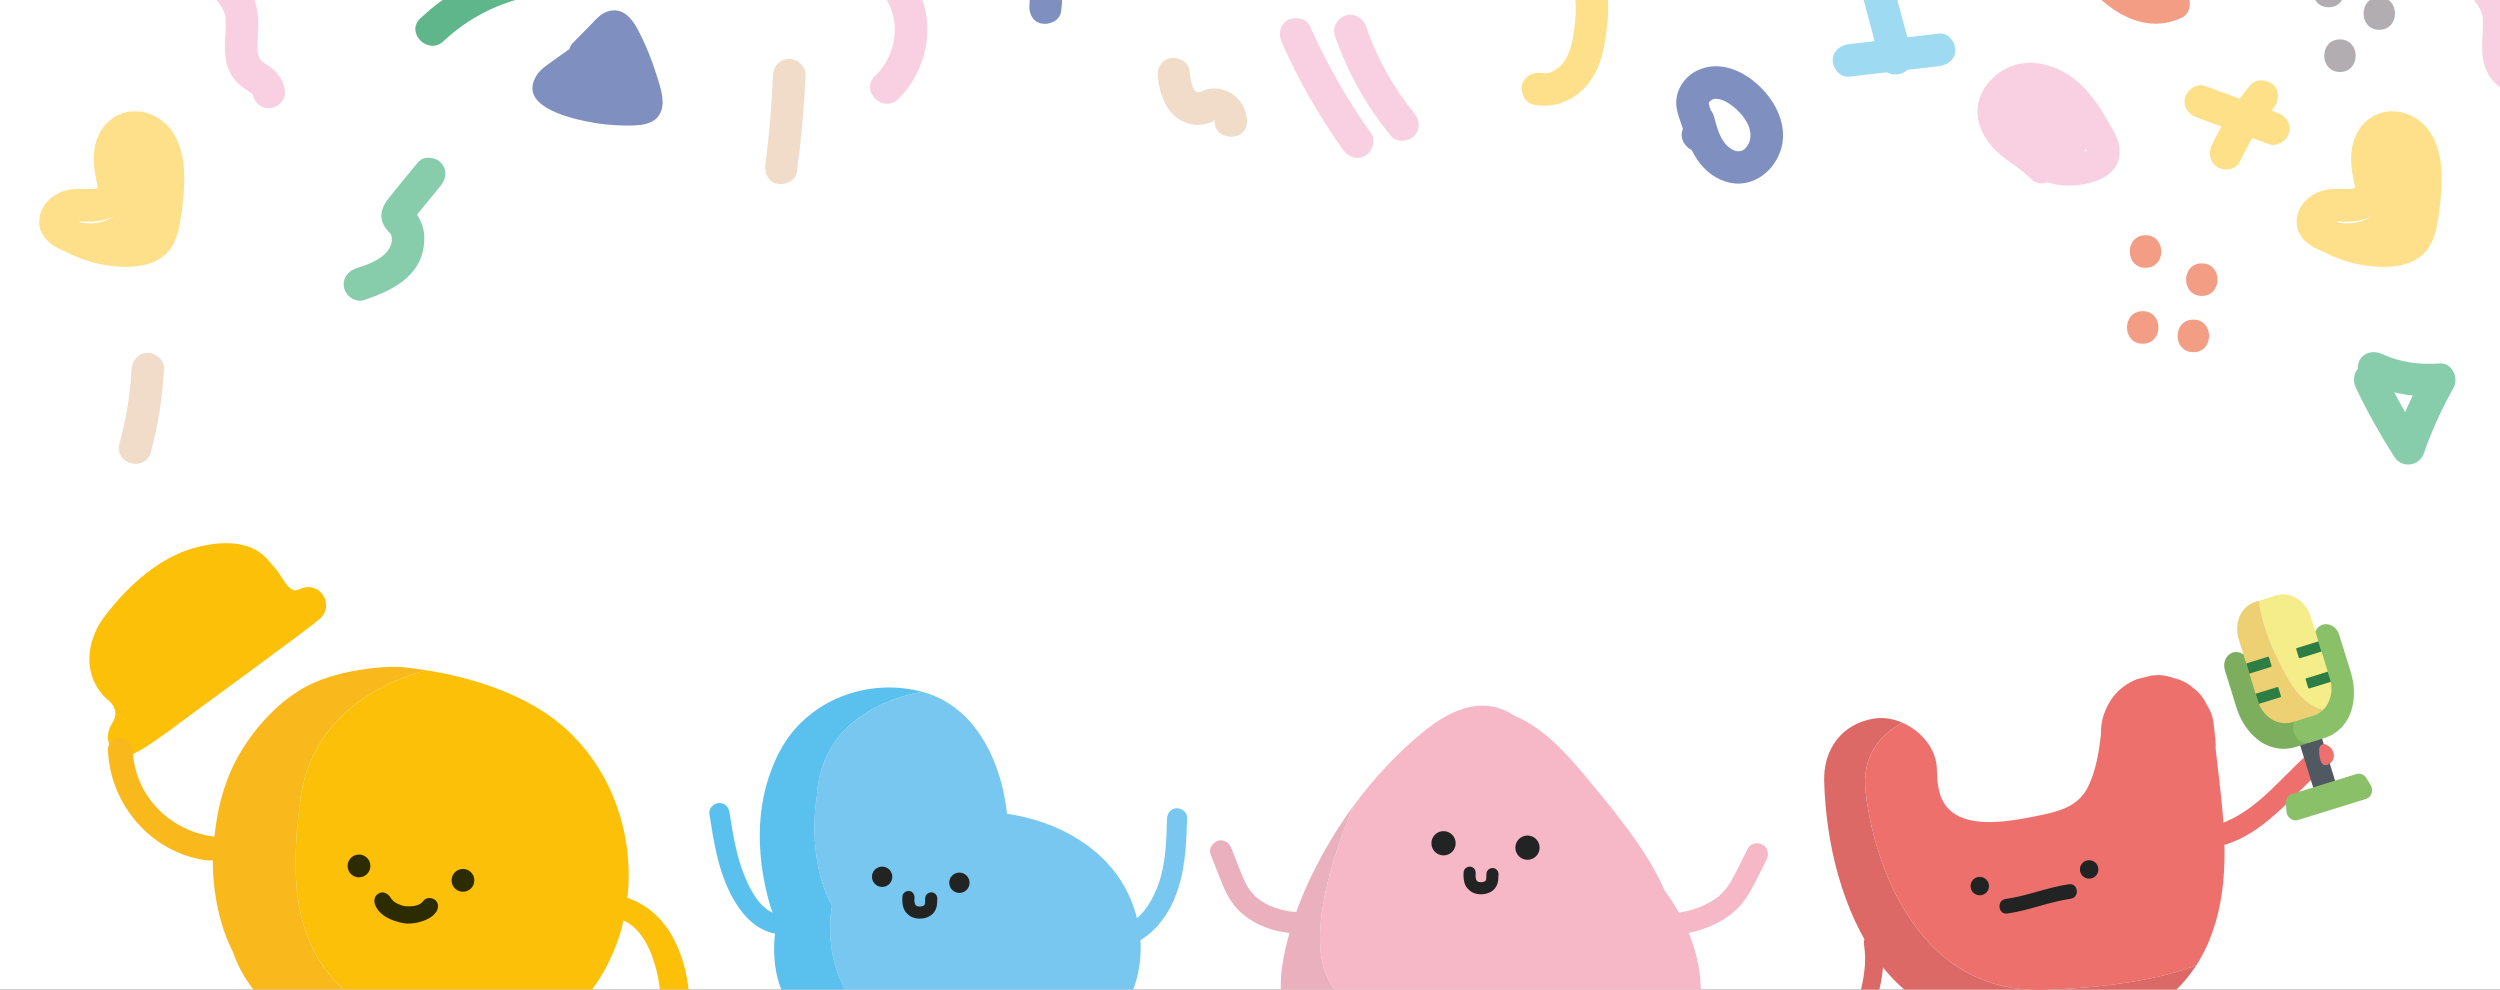 <svg width="1920" height="760" viewBox="0 0 1920 760" fill="none" xmlns="http://www.w3.org/2000/svg">
<rect x="0" y="0" width="1920" height="760" fill="#333333" stroke="none"/>
<g clip-path="url(#clip0_384_606)">
<rect width="1920" height="760" fill="white"/>
<path d="M230.72 613.93C219.92 696.15 220.7 794.84 402.28 802.74C409.09 799.67 415.76 795.93 422.29 791.4C422.94 791.02 423.49 790.66 423.91 790.31C509.14 729.24 499.15 593.96 411.69 543.1C383.31 526.17 349.58 518.31 327.9 514.79C327.9 514.79 241.51 531.71 230.71 613.93H230.72Z" fill="#FCC009"/>
<path d="M226.94 532.28C212.12 541.31 186.42 566.63 174.53 598.92C168.3 615.84 166.51 626.92 163.67 649.52C160.88 700.05 178.59 730.04 179.06 731.44C196.52 783.01 253.7 806.4 309.29 813.86C342.7 816.65 373.72 815.63 402.28 802.75C220.7 794.85 219.92 696.16 230.72 613.94C241.52 531.71 327.91 514.8 327.91 514.8C315.12 512.73 306.53 512.16 305.72 512.13C291.2 511.67 250.54 515.24 226.94 532.28Z" fill="#F9B91C"/>
<path d="M229.6 452.73C221.15 456.89 216.08 440.22 209.58 434.45C208 432.54 206.35 430.62 204.53 428.67C194.71 418.11 176.85 413.43 149.87 420.61C126.82 426.74 105.81 443.5 89.63 461.96C86.2 465.88 82.97 469.87 80 473.85C65.86 492.83 63.22 519.05 81.77 536.64C81.88 536.81 94.07 544.46 85.75 556C84.6 557.99 83.69 560.29 83.11 563.04C80.37 575.94 96.17 584.4 105.14 577.41C105.94 578.12 127.64 563.42 139.06 554.43C140.78 553.08 244.48 477.3 242.48 477.74C243.11 477.25 243.75 476.76 244.39 476.27C258.39 465.49 245.91 444.71 229.6 452.73Z" fill="#FCC009"/>
<path d="M600.25 717.58C580.23 716.58 567.69 700.44 559.69 683.63C550.98 665.34 547.87 644.89 544.8 625.05C544.16 620.91 547.98 617.03 551.93 616.73C556.38 616.39 559.61 619.71 560.25 623.86C562.85 640.67 565.54 657.63 572.08 673.44C576.54 684.21 585.41 701.46 599.05 702.14C603.23 702.35 607.02 704.72 607.37 709.27C607.66 713.03 604.45 717.8 600.24 717.59L600.25 717.58Z" fill="#5AC0EE"/>
<path d="M856.31 713.44C872.48 710.68 882.8 696.46 888.53 682.18C895.25 665.43 895.79 646.88 896.23 629.07C896.33 624.89 898.88 621.09 903.36 620.75C907.21 620.45 911.79 623.67 911.68 627.88C911.14 649.46 910.22 671.34 901.43 691.42C893.18 710.25 878.29 725.34 857.49 728.9C853.36 729.61 849.47 725.67 849.17 721.77C848.82 717.27 852.16 714.15 856.3 713.45L856.31 713.44Z" fill="#77C7F0"/>
<path d="M866.58 686.68C849.4 650.57 811.5 630.52 773.44 624.98C773.16 622.71 772.86 620.46 772.53 618.25C767.18 582.03 748.12 542.94 710.22 531.84C709.59 531.66 708.95 531.54 708.32 531.37C700.1 532.61 630.91 544.99 627.36 611.35C627.36 611.35 618.63 658.02 638.98 695.69C638.98 695.69 608.37 842.38 830.21 803.33V803.39C830.4 803.3 830.6 803.22 830.79 803.12C874.91 781.63 886.6 728.8 866.56 686.68H866.58Z" fill="#77C7F0"/>
<path d="M638.99 695.68C618.63 658.01 627.37 611.34 627.37 611.34C630.92 544.98 700.11 532.6 708.33 531.36C666.84 520.13 620.29 537.37 599.39 575.98C579.89 612 580.02 653.88 590.69 692.81C592.08 697.9 594.07 702.84 596.55 707.51C592.92 728.13 593.5 749.39 603.98 768.36C615.15 788.58 633.86 803.69 655.94 810.44C687.95 820.23 725.83 822.86 759.11 821.29C766.28 820.95 773.49 819.71 780.37 817.59C797.83 815.15 814.99 810.68 830.22 803.36V803.3C608.39 842.35 638.99 695.66 638.99 695.66V695.68Z" fill="#5AC0EE"/>
<path d="M996.8 717.08C981.24 716.49 965.88 711.76 953.91 701.56C947.84 696.38 943.4 689.64 940.23 682.37C936.45 673.67 933.15 664.74 929.68 655.91C928.03 651.72 931.49 646.75 935.51 645.65C940.24 644.35 944.12 647.27 945.77 651.48C948.63 658.77 951.48 666.45 954.43 673.48C957.24 680.19 959.94 684.68 965.06 689.21C965.6 689.69 966.14 690.16 966.71 690.6C965.75 689.84 967.82 691.38 967.79 691.36C968.98 692.18 970.21 692.95 971.47 693.66C974.67 695.47 975.96 696.05 979.07 697.12C982.18 698.19 985.3 698.99 988.49 699.58C989.22 699.71 989.95 699.84 990.68 699.95C991.5 700.07 990.14 699.92 991.54 700.05C993.3 700.21 995.05 700.35 996.81 700.41C1001.31 700.58 1005.15 704.12 1005.15 708.75C1005.15 713.14 1001.33 717.26 996.81 717.09L996.8 717.08Z" fill="#EBB0BE"/>
<path d="M1294.44 806.92C1315.24 770.63 1306.35 726.07 1284.45 692.64C1282.52 689.7 1280.49 686.81 1278.48 683.91C1266.22 656.49 1248.17 633.37 1228.17 608.97C1210 586.8 1189.49 560.52 1162.66 549.5C1139.86 534.12 1115.04 544.36 1094.39 561C1073.68 577.68 1055.25 597.42 1039.46 618.96C1022.39 660 1000.91 726.15 1023.55 757.91C1057.73 805.85 1129.16 770.81 1129.16 770.81C1129.16 770.81 1132.19 810.2 1186.24 827.24C1221.58 838.38 1251.78 836.64 1268.45 834.1C1278.88 827.3 1287.89 818.34 1294.44 806.91V806.92Z" fill="#F6B7C7"/>
<path d="M1186.24 827.25C1132.19 810.21 1129.16 770.82 1129.16 770.82C1129.16 770.82 1057.73 805.86 1023.55 757.92C1000.91 726.16 1022.38 660.01 1039.46 618.97C1034.16 626.2 1029.16 633.63 1024.48 641.21C1005.99 671.15 990.31 706.25 984.85 741.2C977.83 786.16 1000.81 832.68 1051.31 833.92C1080.03 834.63 1101.96 820.48 1118.21 800.34C1131.37 822.91 1153.18 839.83 1180.41 846.66C1194.66 850.23 1209.98 851.18 1224.87 849.38L1263.29 837.23C1265.05 836.25 1266.77 835.22 1268.45 834.12C1251.77 836.66 1221.58 838.4 1186.24 827.26V827.25Z" fill="#EBB0BE"/>
<path d="M1700.25 557.39C1699.82 551.41 1697.97 545.99 1694.69 541.13C1692.36 535.96 1688.86 531.65 1684.21 528.19C1679.83 524.4 1674.86 521.93 1669.3 520.78C1663.85 518.64 1658.15 518.01 1652.22 518.89C1648.44 519.83 1644.67 520.76 1640.89 521.7C1633.79 524.56 1627.83 528.97 1623.02 534.93C1616.81 543.39 1613.19 553.19 1613.53 563.7C1612.05 577.37 1609.69 591.61 1603.83 603.86C1595.91 620.43 1579.29 623.67 1562.58 627.01C1536.43 632.23 1492.53 639.66 1488.39 602.4C1488.3 601.55 1488.12 600.75 1487.92 599.99C1487.74 596.78 1487.59 593.57 1487.5 590.35C1487.07 574.95 1475.33 561.28 1461.01 555.04C1448.42 561.81 1430.1 576.71 1432.59 605.48C1436.34 648.8 1465.49 763.52 1570.07 760.2C1631.4 758.26 1667.45 748.81 1686.8 741.33C1690.09 736.25 1693.02 730.84 1695.52 725.07C1716.32 677 1707.09 624.85 1701.58 574.72C1701.69 572.55 1701.68 570.35 1701.43 568.12L1700.25 557.4V557.39Z" fill="#EE706C"/>
<path d="M1570.06 760.19C1465.48 763.51 1436.33 648.79 1432.58 605.47C1430.09 576.7 1448.41 561.8 1461 555.03C1454.1 552.02 1446.6 550.72 1439.47 551.83C1414.57 555.7 1400.29 575.41 1400.96 599.85C1402.27 647.41 1414.6 699.52 1442.88 738.63C1473.67 781.22 1525.38 795.79 1575.83 796.35C1619.76 796.84 1663.01 778.03 1686.79 741.31C1667.44 748.79 1631.38 758.24 1570.06 760.18V760.19Z" fill="#DC6965"/>
<path d="M1128.5 615.29C1145.58 626.46 1158.66 644.71 1171 660.69C1185.24 679.13 1196.87 697.88 1200.92 721.05C1204.34 740.59 1228.27 751.57 1246.06 746.68C1266.69 741.01 1275.12 721.13 1271.69 701.54C1266.27 670.55 1249.79 643.77 1230.93 619.18C1211.65 594.04 1192.34 569.45 1165.53 551.91C1125.89 525.98 1089.07 589.5 1128.49 615.29H1128.5Z" fill="#F6B7C7"/>
<path d="M476.05 687.89C503.76 694.6 517.04 715.75 523.82 736.36C531.19 758.77 530.17 781.99 529.26 804.51C529.07 809.21 522.71 812.37 517.12 811.6C510.82 810.73 507.17 806.19 507.36 801.48C508.13 782.39 508.83 763.13 503.84 744.02C500.44 731 492.57 709.69 473.68 705.11C467.9 703.71 463.22 700.06 463.92 694.99C464.5 690.8 470.24 686.49 476.06 687.9L476.05 687.89Z" fill="#FCC009"/>
<path d="M736.82 685.77C741.133 685.77 744.63 682.273 744.63 677.96C744.63 673.647 741.133 670.15 736.82 670.15C732.506 670.15 729.01 673.647 729.01 677.96C729.01 682.273 732.506 685.77 736.82 685.77Z" fill="#222323"/>
<path d="M677.48 681.18C681.793 681.18 685.29 677.683 685.29 673.37C685.29 669.057 681.793 665.56 677.48 665.56C673.167 665.56 669.67 669.057 669.67 673.37C669.67 677.683 673.167 681.18 677.48 681.18Z" fill="#222323"/>
<path d="M1173.11 660.32C1178.26 660.32 1182.43 656.147 1182.43 651C1182.43 645.853 1178.26 641.68 1173.11 641.68C1167.96 641.68 1163.79 645.853 1163.79 651C1163.79 656.147 1167.96 660.32 1173.11 660.32Z" fill="#222323"/>
<path d="M1108.63 656.95C1113.78 656.95 1117.95 652.777 1117.95 647.63C1117.95 642.483 1113.78 638.31 1108.63 638.31C1103.48 638.31 1099.31 642.483 1099.31 647.63C1099.31 652.777 1103.48 656.95 1108.63 656.95Z" fill="#222323"/>
<path d="M693.05 688.51C692.81 691.83 692.95 695.52 694.43 698.57C695.72 701.25 698.4 703.62 701.18 704.64C706.78 706.69 714.65 705.24 717.87 699.83C718.88 698.13 719.44 696.36 719.65 694.39C719.79 693.04 719.76 691.67 719.85 690.31C720.02 687.88 718.09 685.4 715.57 685.32C713.05 685.24 710.76 687 710.58 689.6C710.51 690.62 710.5 691.65 710.45 692.67C710.43 693.12 710.4 693.57 710.34 694.01C710.31 694.22 710.15 695.03 710.34 694.15C710.53 693.27 710.32 694.17 710.24 694.38C710.2 694.49 710.1 694.95 709.99 695C709.92 695.03 710.55 694.03 710.28 694.44C710.22 694.54 710.16 694.64 710.1 694.74C709.97 694.95 709.81 695.14 709.66 695.34C709.58 695.45 709.25 695.82 709.71 695.3C710.19 694.75 709.73 695.25 709.61 695.36C709.42 695.53 708.75 696.01 709.55 695.5C710.35 694.99 709.75 695.36 709.55 695.46C709.37 695.55 709.19 695.63 709 695.71C708.9 695.75 708.8 695.79 708.7 695.83C708.08 696.09 709.17 695.64 709.18 695.68C709.18 695.69 707.86 696.04 707.74 696.06C707.5 696.11 707.25 696.16 707 696.2C706.78 696.23 705.78 696.31 706.67 696.27C707.56 696.23 706.64 696.25 706.42 696.24C706.15 696.22 705.88 696.2 705.61 696.17C705.36 696.14 705.12 696.11 704.87 696.08C704.76 696.06 704.64 696.03 704.53 696.02C703.99 695.97 705.59 696.31 705.11 696.15C704.73 696.02 704.34 695.92 703.97 695.77C703.94 695.76 703.73 695.64 703.71 695.65C703.74 695.63 704.63 696.2 704.35 695.97C704.17 695.82 703.95 695.72 703.77 695.58C703.69 695.52 703.61 695.44 703.52 695.38C703.12 695.13 704.07 695.87 703.99 695.82C703.8 695.7 703.63 695.48 703.48 695.32C703.3 695.13 703.12 694.94 702.95 694.74C702.81 694.58 702.27 693.83 702.77 694.57C703.27 695.31 702.81 694.56 702.71 694.35C702.67 694.25 702.64 694.14 702.58 694.04C702.34 693.59 702.86 695.04 702.74 694.52C702.6 693.93 702.45 693.35 702.36 692.74C702.31 692.41 702.28 692.08 702.25 691.75C702.24 691.61 702.2 691.08 702.25 691.78C702.29 692.53 702.25 691.8 702.25 691.64C702.23 690.84 702.26 690.05 702.32 689.25C702.49 686.82 700.57 684.34 698.04 684.26C695.53 684.18 693.23 685.94 693.05 688.54V688.51Z" fill="#222323"/>
<path d="M1124.06 669.82C1123.82 673.14 1123.96 676.83 1125.44 679.88C1126.73 682.56 1129.41 684.93 1132.19 685.95C1137.79 688 1145.66 686.55 1148.88 681.14C1149.89 679.44 1150.45 677.67 1150.66 675.7C1150.8 674.35 1150.77 672.98 1150.86 671.62C1151.03 669.19 1149.1 666.71 1146.58 666.63C1144.06 666.55 1141.77 668.31 1141.59 670.91C1141.52 671.93 1141.51 672.96 1141.46 673.98C1141.44 674.43 1141.41 674.88 1141.35 675.32C1141.32 675.53 1141.16 676.34 1141.35 675.46C1141.54 674.58 1141.33 675.48 1141.25 675.69C1141.21 675.8 1141.11 676.26 1141 676.31C1140.93 676.34 1141.56 675.34 1141.29 675.75C1141.23 675.85 1141.17 675.95 1141.11 676.05C1140.98 676.26 1140.82 676.45 1140.67 676.65C1140.59 676.76 1140.26 677.13 1140.72 676.61C1141.2 676.06 1140.74 676.56 1140.62 676.67C1140.43 676.84 1139.76 677.32 1140.56 676.81C1141.36 676.3 1140.76 676.67 1140.56 676.77C1140.38 676.86 1140.2 676.94 1140.01 677.02C1139.91 677.06 1139.81 677.1 1139.71 677.14C1139.09 677.4 1140.18 676.95 1140.19 676.99C1140.19 677 1138.87 677.35 1138.75 677.37C1138.51 677.42 1138.26 677.47 1138.01 677.51C1137.79 677.54 1136.79 677.62 1137.68 677.58C1138.57 677.54 1137.65 677.56 1137.43 677.55C1137.16 677.53 1136.89 677.51 1136.62 677.48C1136.37 677.45 1136.13 677.42 1135.88 677.39C1135.77 677.37 1135.65 677.34 1135.54 677.33C1135 677.28 1136.6 677.62 1136.12 677.46C1135.74 677.33 1135.35 677.23 1134.98 677.08C1134.95 677.07 1134.74 676.95 1134.72 676.96C1134.75 676.94 1135.64 677.51 1135.36 677.28C1135.18 677.13 1134.96 677.03 1134.78 676.89C1134.7 676.83 1134.62 676.75 1134.53 676.69C1134.13 676.44 1135.08 677.18 1135 677.13C1134.81 677.01 1134.64 676.79 1134.49 676.63C1134.31 676.44 1134.13 676.25 1133.96 676.05C1133.82 675.89 1133.28 675.14 1133.78 675.88C1134.28 676.62 1133.82 675.87 1133.72 675.66C1133.68 675.56 1133.65 675.45 1133.59 675.35C1133.35 674.9 1133.87 676.35 1133.75 675.83C1133.61 675.24 1133.46 674.66 1133.37 674.05C1133.32 673.72 1133.29 673.39 1133.26 673.06C1133.25 672.92 1133.21 672.39 1133.26 673.09C1133.3 673.84 1133.26 673.11 1133.26 672.95C1133.24 672.15 1133.27 671.36 1133.33 670.56C1133.5 668.13 1131.58 665.65 1129.05 665.57C1126.54 665.49 1124.24 667.25 1124.06 669.85V669.82Z" fill="#222323"/>
<path d="M355.55 684.86C360.388 684.86 364.31 680.938 364.31 676.1C364.31 671.262 360.388 667.34 355.55 667.34C350.712 667.34 346.79 671.262 346.79 676.1C346.79 680.938 350.712 684.86 355.55 684.86Z" fill="#2D2C00"/>
<path d="M275.7 673.8C280.538 673.8 284.46 669.878 284.46 665.04C284.46 660.202 280.538 656.28 275.7 656.28C270.862 656.28 266.94 660.202 266.94 665.04C266.94 669.878 270.862 673.8 275.7 673.8Z" fill="#2D2C00"/>
<path d="M287.89 694.32C290.93 703.37 301.28 707.43 309.85 709.01C313.09 709.61 317.7 709.27 320.86 708.48C326.13 707.15 332 704.97 335.11 700.19C336.96 697.34 337.05 693.22 334.02 691.04C331.37 689.13 326.85 689.08 324.87 692.13C324.72 692.36 324.06 693.28 322.69 694.13C321.64 694.78 320.16 695.33 318.38 695.75C316.94 696.08 312.59 696.15 310.93 695.92C308.67 695.61 306.17 694.45 305.04 693.93C302.71 692.87 301.14 691.34 299.95 689.35C298.2 686.41 294.48 684.4 291.44 685.81C288.06 687.38 286.74 690.86 287.9 694.32H287.89Z" fill="#2D2C00"/>
<path d="M1117.96 675.43C1119.89 675.43 1119.89 672.43 1117.96 672.43C1116.03 672.43 1116.03 675.43 1117.96 675.43Z" fill="#F6B7C7"/>
<path d="M1273.24 702.63C1287.9 702.2 1303.16 699.29 1315.72 691.38C1321.73 687.6 1326.14 682.59 1329.63 676.44C1334.18 668.39 1338.12 659.96 1342.31 651.71C1344.35 647.69 1350 646.54 1353.72 648.72C1357.8 651.11 1358.76 656.1 1356.71 660.13C1352.23 668.96 1348.12 678.14 1343.01 686.63C1338.26 694.5 1331.92 700.9 1324.14 705.79C1309.14 715.23 1290.73 718.8 1273.24 719.32C1262.5 719.64 1262.51 702.96 1273.24 702.64V702.63Z" fill="#F6B7C7"/>
<path d="M1604.45 674.8C1608.36 674.8 1611.53 671.63 1611.53 667.72C1611.53 663.81 1608.36 660.64 1604.45 660.64C1600.54 660.64 1597.37 663.81 1597.37 667.72C1597.37 671.63 1600.54 674.8 1604.45 674.8Z" fill="#222323"/>
<path d="M1520.47 687.6C1524.38 687.6 1527.55 684.43 1527.55 680.52C1527.55 676.61 1524.38 673.44 1520.47 673.44C1516.56 673.44 1513.39 676.61 1513.39 680.52C1513.39 684.43 1516.56 687.6 1520.47 687.6Z" fill="#222323"/>
<path d="M1541.62 701.58C1558.16 699.27 1573.7 692.6 1590.23 690.27C1597.37 689.26 1596.18 678.09 1589 679.11C1572.47 681.44 1556.92 688.11 1540.39 690.42C1533.24 691.42 1534.44 702.59 1541.62 701.58Z" fill="#222323"/>
<path d="M1431.53 725.36C1436.11 752.92 1421.59 779.17 1416.94 805.76C1415.38 814.68 1429.25 816.89 1430.81 807.99C1435.72 779.94 1450.33 752.98 1445.49 723.83C1444.01 714.95 1430.05 716.43 1431.53 725.36Z" fill="#DC6965"/>
<path d="M82.89 576.29C84.79 618.41 116.19 654.84 158.39 660.73C163.46 661.44 168.59 659.49 170.08 654.09C171.3 649.65 168.56 643.12 163.44 642.4C129.76 637.7 103.45 610.71 101.89 576.28C101.34 564.1 82.34 564.04 82.89 576.28V576.29Z" fill="#F9B91C"/>
<path d="M1704.42 632.96C1735.41 622.42 1754.45 592.9 1779.32 573.38C1787.66 566.83 1797.62 579.92 1789.3 586.46C1763.07 607.06 1743.34 637.08 1710.57 648.22C1700.59 651.61 1694.38 636.38 1704.42 632.97V632.96Z" fill="#EE706C"/>
<path d="M1782.06 565.936L1766.82 570.655C1766.39 570.789 1766.15 571.248 1766.28 571.681L1778.13 609.919C1778.26 610.351 1778.72 610.593 1779.15 610.459L1794.39 605.74C1794.82 605.606 1795.06 605.147 1794.93 604.714L1783.09 566.476C1782.95 566.044 1782.49 565.802 1782.06 565.936Z" fill="#505862"/>
<path d="M1773.65 570.4L1762.94 573.72C1753.02 576.79 1742.08 574.58 1733.69 567.8C1732.75 567.04 1731.87 566.27 1731.03 565.49C1724.99 559.85 1720.31 552.14 1717.55 543.23L1708.72 514.72C1706.9 508.83 1709.63 502.76 1714.82 501.15C1720.01 499.54 1725.7 503.01 1727.52 508.9L1736.35 537.41C1737.83 542.2 1740.21 546.22 1743.23 549.04C1743.69 549.48 1744.16 549.88 1744.65 550.27C1747.88 552.88 1752.25 553.68 1756.34 552.42L1767.05 549.1C1772.24 547.49 1777.93 550.96 1779.75 556.85C1781.57 562.74 1778.84 568.81 1773.65 570.42V570.4Z" fill="#7CAE5E"/>
<path d="M1785.14 566.84L1774.43 570.16C1769.24 571.77 1763.55 568.3 1761.73 562.41C1759.91 556.52 1762.64 550.45 1767.83 548.84L1778.54 545.52C1782.63 544.25 1785.78 541.13 1786.96 537.15C1787.14 536.54 1787.3 535.95 1787.42 535.36C1788.33 531.29 1788.02 526.63 1786.53 521.84L1777.7 493.33C1775.88 487.44 1778.61 481.37 1783.8 479.76C1788.99 478.15 1794.68 481.62 1796.5 487.51L1805.33 516.02C1808.09 524.93 1808.6 533.93 1806.79 542.04C1806.55 543.12 1806.26 544.26 1805.91 545.42C1802.82 555.75 1795.06 563.76 1785.13 566.84H1785.14Z" fill="#8AC168"/>
<path d="M1748.08 457.32L1734.78 461.44C1735.68 468.19 1738.81 484.77 1749.28 506.09C1762.18 532.34 1768.54 538.76 1783.72 545.56C1789.77 540 1792.3 530.51 1789.43 521.24L1774.65 473.52C1770.83 461.2 1758.94 453.95 1748.08 457.31V457.32Z" fill="#F4ED89"/>
<path d="M1749.29 506.09C1738.81 484.77 1735.69 468.19 1734.79 461.44L1732.02 462.3C1721.16 465.66 1715.45 478.38 1719.26 490.69L1734.04 538.41C1737.86 550.73 1749.75 557.98 1760.61 554.62L1776.68 549.64C1779.37 548.81 1781.74 547.39 1783.73 545.56C1768.55 538.76 1762.19 532.34 1749.29 506.09Z" fill="#EDD073"/>
<path d="M1763.99 497.693L1780.52 492.572L1782.94 500.366L1766.4 505.488C1766.02 505.606 1765.61 505.389 1765.49 505.007L1763.51 498.607C1763.39 498.225 1763.61 497.812 1763.99 497.693Z" fill="#2C7E45"/>
<path d="M1771.2 520.949L1787.73 515.827L1790.15 523.622L1773.61 528.743C1773.23 528.862 1772.82 528.644 1772.7 528.262L1770.72 521.862C1770.6 521.48 1770.82 521.067 1771.2 520.949Z" fill="#2C7E45"/>
<path d="M1744.08 512.215L1727.54 517.337L1725.13 509.542L1741.66 504.421C1742.04 504.302 1742.46 504.52 1742.57 504.902L1744.56 511.302C1744.67 511.684 1744.46 512.097 1744.08 512.215Z" fill="#2C7E45"/>
<path d="M1751.28 535.47L1734.74 540.592L1732.33 532.797L1748.86 527.675C1749.24 527.557 1749.66 527.775 1749.77 528.157L1751.76 534.557C1751.88 534.939 1751.66 535.352 1751.28 535.47Z" fill="#2C7E45"/>
<path d="M1817.23 613.55L1764.77 629.8C1760.59 631.1 1756.2 627.65 1755.94 622.87L1755.61 616.82C1755.43 613.57 1757.28 610.7 1760.13 609.82L1809.77 594.44C1812.62 593.56 1815.76 594.88 1817.45 597.66L1820.6 602.84C1823.09 606.93 1821.41 612.25 1817.23 613.55Z" fill="#8AC168"/>
<path d="M1786.78 572.44C1786.13 571.91 1785.43 571.52 1784.56 571.55C1783.69 571.58 1782.9 571.94 1782.27 572.53C1781.26 573.49 1781.17 574.96 1781.11 576.25C1781.02 578.36 1781.26 580.5 1781.74 582.55C1781.99 583.59 1782.29 584.66 1782.77 585.62C1783.41 586.88 1784.8 587.74 1786.23 587.64C1788.86 587.45 1790.58 585.13 1790.76 582.64C1790.84 581.54 1790.52 580.3 1789.88 579.4C1789.49 578.85 1789.03 578.35 1788.58 577.85C1788.38 577.63 1788.71 578 1788.7 578C1788.7 578 1788.33 577.46 1788.6 577.84C1788.75 578.06 1788.66 577.94 1788.63 577.82C1788.69 577.99 1788.71 578.16 1788.67 578.33C1788.63 578.55 1788.64 578.56 1788.71 578.35L1783.8 577.69V580.99L1788.71 580.33C1788.61 580.02 1788.52 579.7 1788.44 579.38C1788.4 579.22 1788.37 579.06 1788.34 578.9C1788.33 578.84 1788.32 578.77 1788.31 578.7C1788.28 578.51 1788.29 578.57 1788.33 578.87C1788.22 578.78 1788.28 578.13 1788.27 577.98C1788.27 577.62 1788.27 577.26 1788.31 576.89H1783.31L1783.07 580.12C1782.97 581.43 1784.29 582.68 1785.57 582.62C1787.01 582.56 1787.96 581.52 1788.07 580.12L1788.31 576.89C1788.41 575.58 1787.09 574.33 1785.81 574.39C1784.37 574.45 1783.42 575.49 1783.31 576.89C1783.19 578.48 1783.39 580.13 1783.88 581.65C1784.26 582.84 1785.37 583.61 1786.62 583.44C1787.87 583.27 1788.79 582.24 1788.79 580.98V577.68C1788.79 576.43 1787.84 575.39 1786.62 575.22C1785.32 575.05 1784.32 575.83 1783.88 577.01C1783.43 578.2 1783.78 579.63 1784.48 580.66C1784.8 581.13 1785.19 581.6 1785.6 582C1785.95 582.34 1785.41 581.61 1785.67 582.07C1785.93 582.53 1785.63 582.15 1785.68 582C1785.71 582.09 1785.74 582.19 1785.77 582.28C1785.83 582.55 1785.82 582.47 1785.76 582.05C1785.76 582.19 1785.77 582.35 1785.77 582.49C1785.77 582.98 1785.91 581.89 1785.77 582.49C1785.75 582.56 1785.73 582.63 1785.71 582.7C1785.62 582.95 1785.65 582.89 1785.8 582.51C1785.79 582.51 1785.57 582.85 1785.58 582.89C1785.83 582.58 1785.86 582.53 1785.69 582.72C1785.5 582.9 1785.55 582.86 1785.85 582.63L1785.72 582.72C1785.48 582.85 1785.54 582.83 1785.88 582.67C1785.61 582.74 1785.68 582.73 1786.09 582.67C1786.28 582.67 1786.45 582.71 1786.61 582.8C1786.77 582.86 1786.91 582.95 1787.03 583.07C1787.25 583.38 1787.29 583.42 1787.14 583.19C1787.05 583 1787.04 583 1787.14 583.19C1787.22 583.39 1787.23 583.39 1787.15 583.19C1787.02 582.73 1786.86 582.29 1786.73 581.83C1786.6 581.37 1786.5 580.91 1786.41 580.45C1786.37 580.25 1786.33 580.05 1786.3 579.85C1786.28 579.72 1786.26 579.58 1786.24 579.45C1786.28 579.75 1786.29 579.8 1786.26 579.61C1786.17 578.7 1786.1 577.79 1786.11 576.88C1786.11 576.41 1786.15 575.93 1786.18 575.46C1786.21 574.92 1786.02 575.97 1786.2 575.46C1785.76 576.72 1784.31 576.83 1783.27 575.99C1783.8 576.42 1784.33 576.72 1785.04 576.72C1785.65 576.72 1786.39 576.45 1786.81 575.99C1787.65 575.08 1787.89 573.33 1786.81 572.45L1786.78 572.44Z" fill="#EE706C"/>
<g opacity="0.68">
<path d="M159.83 -64.81C151.33 -52.61 148.93 -36.21 153.23 -22.01C155.53 -14.41 159.63 -8.21 164.63 -2.01C168.43 2.69 171.63 6.29 172.93 12.09C173.064 12.69 173.097 12.723 173.03 12.19C173.13 13.09 173.23 14.09 173.23 14.99C173.33 16.39 173.33 17.79 173.33 19.19C173.33 22.29 173.13 25.39 172.93 28.49C172.53 34.99 172.43 41.59 173.93 48.09C175.53 54.69 179.03 60.89 184.23 65.29C186.83 67.59 189.73 69.39 192.63 71.39C194.93 72.99 192.03 71.09 194.03 72.49C195.73 73.69 193.93 72.29 193.83 70.69C194.33 77.39 199.23 83.19 206.33 83.19C212.73 83.19 219.33 77.49 218.83 70.69C218.13 62.09 214.03 56.39 207.33 51.29C205.23 49.79 202.93 48.49 200.93 46.79C202.43 47.99 199.83 45.69 199.63 45.39C200.83 46.79 198.93 44.09 198.73 43.69C199.63 45.49 198.23 41.89 198.13 41.39C197.93 40.49 197.93 40.59 198.03 41.49C197.93 40.79 197.93 40.19 197.83 39.49C197.63 36.49 197.73 33.49 197.83 30.49C198.13 24.59 198.73 18.69 198.13 12.69C197.43 5.39 195.73 -1.41 191.73 -7.61C188.23 -13.11 183.53 -17.71 180.23 -22.81C174.23 -32.21 175.13 -43.11 181.43 -52.31C185.23 -57.91 182.43 -66.21 176.93 -69.41C170.73 -72.91 163.63 -70.31 159.83 -64.81Z" fill="#F6BAD4"/>
<path d="M652.53 -22.61C668.23 -17.91 681.33 -4.91 685.63 10.99C690.13 27.69 684.73 46.09 671.93 58.49C660.33 69.69 678.03 87.29 689.63 76.19C708.53 57.99 716.63 29.79 709.83 4.39C703.23 -20.01 683.33 -39.51 659.23 -46.61C643.73 -51.31 637.13 -27.21 652.53 -22.61Z" fill="#F6BAD4"/>
<path d="M458.03 49.79C463.33 44.39 468.63 39.09 473.93 33.69C474.63 32.99 475.33 32.29 476.03 31.59C466.73 27.49 463.33 27.19 465.63 30.69C466.13 31.99 467.03 33.19 467.73 34.39C469.43 37.59 471.03 40.79 472.53 43.99C475.03 49.49 477.13 55.29 479.03 60.99C480.13 64.39 481.13 67.89 481.93 71.29C482.33 72.99 482.73 74.79 483.13 76.49C483.23 77.09 483.33 77.69 483.53 78.29C484.03 80.79 484.03 80.59 483.63 77.89C484.73 76.09 485.73 74.19 486.83 72.39C488.03 71.19 492.93 71.09 489.03 70.89C487.83 70.79 486.63 70.99 485.43 71.09C483.03 71.19 480.63 71.19 478.23 71.19C473.43 71.09 468.63 70.89 463.93 70.19C454.73 68.89 445.53 66.39 436.83 63.19C435.43 62.69 433.13 61.19 431.73 61.09C429.63 59.89 429.73 61.59 431.93 66.19C431.23 71.19 431.63 72.89 433.33 71.09C433.13 71.19 435.03 69.79 434.73 69.99C438.63 66.99 442.83 64.19 446.93 61.29C455.33 55.39 463.93 49.79 472.63 44.29C466.33 40.69 460.13 37.09 453.83 33.49C453.33 40.99 449.43 47.99 443.33 53.29C436.33 59.39 440.03 72.19 448.83 74.19C461.33 76.99 473.73 73.69 483.03 64.79C476.53 59.79 469.93 54.69 463.43 49.69C458.73 60.09 460.03 69.49 467.03 78.39C471.23 83.69 480.33 82.79 484.73 78.39C489.93 73.19 488.93 65.99 484.73 60.69C485.33 61.49 485.43 61.29 485.03 62.29C487.63 56.59 487.13 50.19 481.83 46.19C476.83 42.49 469.93 42.69 465.43 47.19C462.53 49.99 458.93 50.89 455.63 50.19C457.43 57.19 459.33 64.09 461.13 71.09C472.13 61.49 478.03 47.99 478.93 33.59C479.53 24.19 467.83 17.99 460.13 22.79C451.93 27.89 443.93 33.19 435.93 38.69C432.13 41.39 428.33 43.99 424.53 46.79C420.13 49.99 415.33 52.99 412.33 57.59C397.43 80.59 434.73 89.99 450.13 93.19C459.73 95.19 469.53 96.29 479.33 96.39C489.83 96.49 503.93 96.79 507.93 84.79C510.93 75.99 506.23 64.09 503.53 55.49C500.63 46.19 496.93 37.09 492.73 28.39C488.03 18.59 481.03 4.99 467.63 8.49C461.43 10.09 457.33 15.29 453.03 19.69C448.93 23.89 444.73 28.09 440.63 32.29C429.03 43.59 446.73 61.29 458.03 49.79Z" fill="#435CA3"/>
<path d="M789.13 -10.41C789.53 -9.01 789.93 -7.71 790.33 -6.31C791.23 -2.91 790.43 -7.61 790.73 -4.01C790.83 -2.61 790.83 -1.21 790.83 0.29C790.83 0.69 790.43 4.29 790.73 2.59C789.73 8.99 792.43 16.39 799.43 17.99C805.43 19.39 813.73 16.19 814.83 9.29C816.23 0.39 816.13 -8.31 813.33 -16.91C811.33 -23.11 804.63 -27.81 797.93 -25.61C791.63 -23.81 786.93 -17.11 789.13 -10.41Z" fill="#435CA3"/>
<path d="M40.73 187.09C54.73 197.29 71.33 202.99 88.53 204.59C105.63 206.09 125.73 203.59 133.73 186.29C137.53 178.19 138.63 169.49 139.83 160.69C141.03 151.49 141.73 142.09 141.43 132.79C140.83 115.59 135.13 97.49 118.83 89.19C102.43 80.79 83.23 86.99 75.63 103.99C71.33 113.49 71.33 123.49 73.03 133.59C73.43 135.79 73.83 137.89 74.33 140.09C74.53 141.09 74.83 144.09 75.43 144.79L75.73 144.09C75.83 143.99 75.83 143.89 75.93 143.69C76.397 143.223 76.43 143.19 76.03 143.59C76.13 143.69 75.23 144.19 74.93 144.29C71.93 145.49 69.53 145.19 65.93 145.09C61.03 144.99 56.03 144.99 51.23 146.09C42.33 148.09 33.73 154.89 31.13 163.89C25.03 184.49 47.43 194.59 63.83 196.29C82.53 198.19 102.03 190.79 112.63 174.89C123.13 159.19 121.83 138.69 110.33 124.09C106.13 118.79 97.03 119.69 92.63 124.09C87.43 129.29 88.43 136.39 92.63 141.79C93.93 143.49 94.33 146.19 94.63 148.19C95.43 153.49 101.63 157.39 106.73 157.39C112.23 157.39 117.23 153.49 118.83 148.19C122.83 134.39 120.73 118.99 112.63 106.99C107.33 99.19 96.23 98.69 91.03 106.99C82.73 120.19 85.13 138.19 96.33 148.89C108.03 159.99 125.73 142.29 114.03 131.19C111.73 129.09 111.23 127.79 110.93 125.59C111.03 126.49 110.93 124.19 110.93 123.89C110.93 121.79 110.63 125.29 110.93 123.29C111.33 120.99 111.03 121.89 112.53 119.59H90.93C95.63 126.59 96.83 133.69 94.63 141.49H118.73C117.63 134.79 114.43 129.29 110.33 123.99C104.43 129.89 98.53 135.79 92.63 141.69C91.53 140.29 93.73 143.79 93.63 143.69C92.73 141.89 94.33 145.69 94.33 145.69C95.13 148.49 94.93 147.49 94.93 150.39C94.93 154.49 93.93 158.09 91.03 162.29C86.63 168.69 76.93 171.79 68.33 171.59C64.23 171.49 58.93 170.49 56.23 169.09C55.73 168.79 54.43 168.59 54.53 167.89C54.53 168.09 55.23 168.79 55.13 169.09C55.13 169.59 55.03 170.79 55.13 171.19C55.03 171.49 54.83 171.69 54.53 171.79C55.13 171.39 55.73 170.99 56.33 170.69C57.13 170.29 59.53 170.09 61.63 170.09C64.53 170.09 67.53 170.29 70.43 170.19C77.33 169.99 84.13 168.49 89.93 164.49C95.93 160.29 100.13 153.99 100.63 146.49C101.03 139.69 98.23 133.19 97.33 126.49C96.63 121.29 96.93 116.29 99.33 112.69C100.43 111.09 100.33 111.59 101.73 110.39C100.53 111.39 103.93 109.79 102.03 110.09C102.93 109.99 103.83 109.99 104.73 110.09C103.63 109.99 103.93 110.09 105.43 110.39C108.13 111.19 110.83 113.29 112.33 115.59C115.33 120.19 116.23 125.79 116.53 130.99C117.23 143.49 116.23 156.89 113.43 169.09C112.63 172.49 112.23 174.29 110.73 176.59C110.63 176.69 109.33 178.39 110.23 177.29C109.03 178.69 110.13 177.89 107.73 178.69C102.13 180.49 95.33 180.09 89.53 179.59C76.63 178.59 64.13 173.19 53.53 165.49C48.03 161.49 39.63 164.59 36.43 169.99C32.53 176.39 35.23 183.09 40.73 187.09Z" fill="#FED254"/>
<path d="M1575.19 -51.83C1591.69 -17.93 1632.29 34.07 1675.69 13.57C1681.79 10.67 1683.39 1.97 1680.19 -3.53C1676.49 -9.83 1669.19 -10.93 1663.09 -8.03C1657.99 -5.63 1651.49 -6.63 1645.19 -9.43C1638.69 -12.23 1632.39 -17.13 1627.09 -22.23C1614.49 -34.43 1604.49 -48.63 1596.79 -64.43C1593.79 -70.53 1585.19 -72.13 1579.69 -68.93C1573.49 -65.33 1572.29 -57.93 1575.19 -51.83Z" fill="#EE6F4B"/>
<path d="M320.91 124.76C313.51 133.86 305.91 142.86 298.61 152.16C294.51 157.36 291.51 163.16 293.51 169.96C294.41 172.96 296.31 175.66 298.41 177.96C299.91 179.56 299.61 178.76 300.81 181.26C300.21 180.06 300.81 181.66 300.81 182.06C300.51 180.76 300.91 182.16 300.91 182.76C301.01 185.66 301.11 184.56 300.51 186.96C299.81 189.76 298.11 192.66 295.91 194.76C289.91 200.66 281.21 203.56 273.11 206.26C266.71 208.36 262.51 214.86 264.41 221.66C266.11 227.96 273.31 232.56 279.81 230.36C299.71 223.76 321.71 213.26 325.31 190.16C326.11 184.86 326.21 179.36 324.61 174.16C323.21 169.66 320.21 163.16 316.11 160.36C313.51 157.36 313.61 160.56 316.21 169.86C316.61 169.36 317.01 168.86 317.41 168.36C318.61 167.36 319.51 165.76 320.51 164.56C322.41 162.26 324.21 159.96 326.11 157.76C330.21 152.66 334.41 147.66 338.51 142.56C342.81 137.36 343.61 129.96 338.51 124.86C334.21 120.36 325.21 119.46 320.91 124.76Z" fill="#4FB585"/>
<path d="M340.53 31.69C359.63 13.69 383.13 1.89 408.83 -3.21C415.43 -4.51 419.23 -12.41 417.53 -18.61C415.63 -25.51 408.83 -28.71 402.13 -27.31C372.43 -21.31 344.83 -6.71 322.83 14.09C311.13 25.09 328.83 42.69 340.53 31.69Z" fill="#139453"/>
<path d="M593.63 57.69C592.73 80.39 590.93 103.09 587.83 125.69C586.93 132.39 589.43 139.09 596.53 141.09C602.33 142.69 611.03 139.09 611.93 132.39C615.33 107.59 617.63 82.79 618.63 57.79C618.93 50.99 612.73 45.29 606.13 45.29C599.13 45.19 593.83 50.89 593.63 57.69Z" fill="#EBCBB2"/>
<path d="M1893.43 -64.81C1884.93 -52.61 1882.53 -36.21 1886.83 -22.01C1889.13 -14.41 1893.23 -8.21 1898.23 -2.01C1902.03 2.69 1905.23 6.29 1906.53 12.09C1906.66 12.69 1906.7 12.723 1906.63 12.19C1906.73 13.09 1906.83 14.09 1906.83 14.99C1906.93 16.39 1906.93 17.79 1906.93 19.19C1906.93 22.29 1906.73 25.39 1906.53 28.49C1906.13 34.99 1906.03 41.59 1907.53 48.09C1909.13 54.69 1912.63 60.89 1917.83 65.29C1920.43 67.59 1923.33 69.39 1926.23 71.39C1928.53 72.99 1925.63 71.09 1927.63 72.49C1929.33 73.69 1927.53 72.29 1927.43 70.69C1927.93 77.39 1932.83 83.19 1939.93 83.19C1946.33 83.19 1952.93 77.49 1952.43 70.69C1951.73 62.09 1947.63 56.39 1940.93 51.29C1938.83 49.79 1936.53 48.49 1934.53 46.79C1936.03 47.99 1933.43 45.69 1933.23 45.39C1934.43 46.79 1932.53 44.09 1932.33 43.69C1933.23 45.49 1931.83 41.89 1931.73 41.39C1931.53 40.49 1931.53 40.59 1931.63 41.49C1931.53 40.79 1931.53 40.19 1931.43 39.49C1931.23 36.49 1931.33 33.49 1931.43 30.49C1931.73 24.59 1932.33 18.69 1931.73 12.69C1931.03 5.39 1929.33 -1.41 1925.33 -7.61C1921.83 -13.11 1917.13 -17.71 1913.83 -22.81C1907.83 -32.21 1908.73 -43.11 1915.03 -52.31C1918.83 -57.91 1916.03 -66.21 1910.53 -69.41C1904.33 -72.91 1897.33 -70.31 1893.43 -64.81Z" fill="#F6BAD4"/>
<path d="M1774.43 187.09C1788.43 197.29 1805.03 202.99 1822.23 204.59C1839.33 206.09 1859.43 203.59 1867.43 186.29C1871.23 178.19 1872.33 169.49 1873.53 160.69C1874.73 151.49 1875.43 142.09 1875.13 132.79C1874.53 115.59 1868.83 97.49 1852.53 89.19C1836.13 80.79 1816.93 86.99 1809.33 103.99C1805.03 113.49 1805.03 123.49 1806.73 133.59C1807.13 135.79 1807.53 137.89 1808.03 140.09C1808.23 141.09 1808.53 144.09 1809.13 144.79L1809.43 144.09C1809.53 143.99 1809.53 143.89 1809.63 143.69C1810.1 143.223 1810.13 143.19 1809.73 143.59C1809.83 143.69 1808.93 144.19 1808.63 144.29C1805.63 145.49 1803.23 145.19 1799.63 145.09C1794.73 144.99 1789.73 144.99 1784.93 146.09C1776.03 148.09 1767.43 154.89 1764.83 163.89C1758.73 184.49 1781.13 194.59 1797.53 196.29C1816.23 198.19 1835.73 190.79 1846.33 174.89C1856.83 159.19 1855.53 138.69 1844.03 124.09C1839.83 118.79 1830.73 119.69 1826.33 124.09C1821.13 129.29 1822.13 136.39 1826.33 141.79C1827.63 143.49 1828.03 146.19 1828.33 148.19C1829.13 153.49 1835.33 157.39 1840.43 157.39C1845.93 157.39 1850.93 153.49 1852.53 148.19C1856.53 134.39 1854.43 118.99 1846.33 106.99C1841.03 99.19 1829.93 98.69 1824.73 106.99C1816.43 120.19 1818.83 138.19 1830.03 148.89C1841.73 159.99 1859.43 142.29 1847.73 131.19C1845.43 129.09 1844.93 127.79 1844.63 125.59C1844.73 126.49 1844.63 124.19 1844.63 123.89C1844.63 121.79 1844.33 125.29 1844.63 123.29C1845.03 120.99 1844.73 121.89 1846.23 119.59H1824.63C1829.33 126.59 1830.53 133.69 1828.33 141.49H1852.43C1851.33 134.79 1848.13 129.29 1844.03 123.99C1838.13 129.89 1832.23 135.79 1826.33 141.69C1825.23 140.29 1827.43 143.79 1827.33 143.69C1826.43 141.89 1828.03 145.69 1828.03 145.69C1828.83 148.49 1828.63 147.49 1828.63 150.39C1828.63 154.49 1827.63 158.09 1824.73 162.29C1820.33 168.69 1810.63 171.79 1802.03 171.59C1797.93 171.49 1792.63 170.49 1789.93 169.09C1789.43 168.79 1788.13 168.59 1788.23 167.89C1788.23 168.09 1788.93 168.79 1788.83 169.09C1788.83 169.59 1788.73 170.79 1788.83 171.19C1788.73 171.49 1788.53 171.69 1788.23 171.79C1788.83 171.39 1789.43 170.99 1790.03 170.69C1790.83 170.29 1793.23 170.09 1795.33 170.09C1798.23 170.09 1801.23 170.29 1804.13 170.19C1811.03 169.99 1817.83 168.49 1823.63 164.49C1829.63 160.29 1833.83 153.99 1834.33 146.49C1834.73 139.69 1831.93 133.19 1831.03 126.49C1830.33 121.29 1830.63 116.29 1833.03 112.69C1834.13 111.09 1834.03 111.59 1835.43 110.39C1834.23 111.39 1837.63 109.79 1835.73 110.09C1836.63 109.99 1837.53 109.99 1838.43 110.09C1837.33 109.99 1837.63 110.09 1839.13 110.39C1841.83 111.19 1844.53 113.29 1846.03 115.59C1849.03 120.19 1849.93 125.79 1850.23 130.99C1850.93 143.49 1849.93 156.89 1847.13 169.09C1846.33 172.49 1845.93 174.29 1844.43 176.59C1844.33 176.69 1843.03 178.39 1843.93 177.29C1842.73 178.69 1843.83 177.89 1841.43 178.69C1835.83 180.49 1829.03 180.09 1823.23 179.59C1810.33 178.59 1797.83 173.19 1787.23 165.49C1781.73 161.49 1773.33 164.59 1770.13 169.99C1766.23 176.39 1768.93 183.09 1774.43 187.09Z" fill="#FED254"/>
<path d="M1690.99 227.27C1707.09 227.27 1707.09 202.27 1690.99 202.27C1674.89 202.27 1674.89 227.27 1690.99 227.27Z" fill="#EE6F4B"/>
<path d="M1684.49 270.47C1700.59 270.47 1700.59 245.47 1684.49 245.47C1668.39 245.47 1668.39 270.47 1684.49 270.47Z" fill="#EE6F4B"/>
<path d="M1647.79 205.67C1663.89 205.67 1663.89 180.67 1647.79 180.67C1631.69 180.67 1631.69 205.67 1647.79 205.67Z" fill="#EE6F4B"/>
<path d="M1645.59 263.97C1661.69 263.97 1661.69 238.97 1645.59 238.97C1629.49 238.97 1629.49 263.97 1645.59 263.97Z" fill="#EE6F4B"/>
<path d="M1577.13 119.69C1568.93 111.39 1558.33 106.19 1550.13 98.09C1547.13 95.09 1544.53 91.79 1543.83 87.69C1543.43 85.39 1544.53 82.39 1546.03 80.39C1551.33 73.59 1559.23 72.29 1567.93 75.29C1577.53 78.59 1584.93 86.49 1590.53 94.69C1593.73 99.39 1596.53 104.39 1599.33 109.29C1600.43 111.29 1601.33 113.79 1602.73 115.39C1603.43 116.19 1603.03 119.29 1603.33 114.99C1603.43 113.59 1602.23 115.99 1603.53 114.89C1598.73 119.09 1588.93 118.89 1582.43 117.29C1574.63 115.39 1567.03 110.69 1563.03 104.29C1562.93 104.19 1561.33 101.59 1561.43 101.49C1561.13 101.59 1562.93 102.29 1561.33 102.59C1561.23 102.89 1561.03 103.19 1560.93 103.39C1561.63 102.29 1561.73 102.09 1561.33 102.79C1561.43 103.49 1558.73 104.19 1561.43 102.89C1564.93 101.19 1560.23 103.09 1562.43 102.49C1564.53 101.89 1559.63 102.49 1563.43 102.29C1566.73 102.09 1562.43 101.79 1564.53 102.49C1565.43 102.79 1566.43 103.19 1567.73 103.99C1569.73 105.29 1571.63 107.09 1573.43 108.99C1574.13 109.69 1574.83 110.49 1575.53 111.29C1576.23 112.09 1576.93 112.79 1577.63 113.59C1577.53 113.39 1577.43 113.29 1577.43 112.99C1574.63 112.09 1580.43 104.19 1583.83 102.99C1582.33 102.89 1582.33 102.99 1583.73 103.09C1583.33 102.99 1583.03 102.89 1582.63 102.79C1581.13 101.99 1578.53 100.99 1576.43 99.79C1571.53 96.89 1567.83 93.79 1564.03 89.29C1562.63 87.69 1561.23 85.59 1559.83 83.29C1559.33 82.39 1558.83 81.59 1558.33 80.69C1557.83 79.79 1557.43 78.89 1557.03 77.99C1557.23 78.39 1557.33 78.69 1557.53 78.99C1556.93 81.09 1556.43 83.19 1555.83 85.29C1555.63 85.59 1555.53 85.89 1555.33 86.09C1553.53 87.19 1551.63 88.19 1549.83 89.29C1551.03 88.89 1551.33 88.69 1550.53 88.89C1549.73 88.99 1550.03 89.09 1551.33 89.09C1550.43 88.79 1553.73 89.69 1553.83 89.79C1556.33 90.49 1557.83 91.09 1559.83 92.09C1564.03 94.29 1567.63 97.29 1570.23 100.89C1571.43 102.59 1572.33 104.89 1572.93 105.99C1573.93 107.69 1572.43 106.99 1573.53 105.09C1575.03 102.59 1575.43 103.89 1577.03 103.19C1574.83 104.19 1576.33 102.39 1577.23 103.49C1578.53 105.09 1576.63 102.19 1576.93 103.09C1577.43 104.39 1576.23 100.19 1576.23 100.49C1576.43 102.09 1576.43 97.49 1576.43 97.79C1576.83 91.09 1570.43 85.29 1563.93 85.29C1556.83 85.29 1551.83 90.99 1551.43 97.79C1550.73 110.49 1557.13 123.49 1569.93 127.29C1583.53 131.29 1597.53 121.49 1597.93 107.19C1598.43 83.89 1571.63 64.29 1550.03 63.89C1543.63 63.79 1537.33 66.89 1534.23 72.49C1530.23 79.59 1533.63 87.29 1537.13 93.69C1542.43 103.29 1550.03 111.39 1558.83 117.69C1567.33 123.79 1578.53 129.69 1589.33 126.99C1596.33 125.19 1601.63 118.99 1602.03 111.79C1602.43 104.79 1598.73 99.49 1594.23 94.49C1586.43 85.89 1576.73 77.59 1564.53 77.09C1553.13 76.59 1541.03 83.29 1537.43 94.49C1530.33 116.69 1557.13 136.29 1575.63 140.99C1595.23 145.89 1632.63 139.59 1627.43 111.59C1626.33 105.79 1623.13 100.59 1620.23 95.49C1617.33 90.29 1614.33 85.09 1610.93 80.19C1603.93 70.19 1595.63 61.09 1584.83 55.19C1573.33 48.99 1559.03 45.89 1546.33 50.29C1534.23 54.49 1524.23 63.69 1520.23 75.89C1515.83 89.19 1521.33 102.79 1530.13 112.89C1538.53 122.49 1550.43 127.89 1559.33 136.89C1570.73 148.89 1588.43 131.19 1577.13 119.69Z" fill="#F6BAD4"/>
<path d="M1053.03 102.49C1034.63 76.59 1018.93 48.99 1006.03 19.99C1003.33 13.79 994.33 12.39 988.93 15.49C982.53 19.19 981.73 26.39 984.43 32.59C997.33 61.59 1013.03 89.19 1031.43 115.09C1035.33 120.59 1042.33 123.19 1048.53 119.59C1053.93 116.49 1056.93 108.09 1053.03 102.49Z" fill="#F6BAD4"/>
<path d="M1086.03 86.79C1069.93 67.19 1057.43 44.49 1049.23 20.49C1047.03 14.09 1040.63 9.89 1033.83 11.79C1027.63 13.49 1022.93 20.79 1025.13 27.19C1034.83 55.49 1049.33 81.39 1068.33 104.49C1072.63 109.69 1081.53 108.89 1086.03 104.49C1091.23 99.29 1090.33 91.99 1086.03 86.79Z" fill="#F6BAD4"/>
<path d="M1316.13 107.19C1318.73 99.29 1316.43 91.89 1313.83 84.49C1313.23 82.69 1312.53 80.89 1312.23 78.99C1312.53 80.89 1312.53 76.59 1312.43 78.79C1311.93 79.69 1312.03 79.49 1312.83 78.09C1312.23 78.79 1312.43 78.59 1313.43 77.49C1312.23 78.49 1315.43 76.29 1315.43 76.29C1316.53 75.79 1317.93 75.69 1320.43 76.19C1323.73 76.79 1326.73 78.69 1329.43 80.59C1334.63 84.29 1338.83 88.99 1341.83 94.39C1344.43 99.09 1345.03 104.49 1343.63 108.69C1343.13 110.19 1341.73 112.49 1340.73 113.59C1339.33 115.09 1338.73 115.59 1336.03 116.19C1337.63 115.79 1334.13 116.19 1335.13 116.29C1333.33 116.09 1332.13 115.69 1330.73 114.99C1328.33 113.79 1326.23 111.99 1324.63 109.89C1320.13 104.19 1318.23 96.59 1316.43 89.69C1312.23 74.19 1288.13 80.79 1292.33 96.29C1297.23 114.49 1305.63 132.79 1324.73 139.29C1343.23 145.59 1361.03 133.79 1367.23 116.39C1373.33 99.49 1365.73 81.49 1354.13 69.09C1341.43 55.39 1321.63 45.39 1303.43 54.19C1294.13 58.69 1287.53 68.09 1287.33 78.59C1287.23 83.29 1288.63 87.89 1290.23 92.29C1290.83 94.09 1291.43 95.89 1292.03 97.69C1292.63 99.49 1292.53 98.59 1292.03 100.29C1289.93 106.69 1294.53 113.99 1300.73 115.69C1307.63 117.79 1314.03 113.59 1316.13 107.19Z" fill="#435CA3"/>
<path d="M1177.83 80.39C1192.43 83.29 1206.93 78.19 1217.13 67.29C1227.73 55.99 1231.63 41.09 1233.53 26.09C1235.33 12.09 1236.63 -3.31 1231.43 -16.81C1225.73 -31.51 1214.23 -41.41 1198.53 -43.51C1191.83 -44.41 1186.03 -37.11 1186.03 -31.01C1186.03 -23.51 1191.83 -19.41 1198.53 -18.51C1196.93 -18.71 1200.13 -17.71 1199.13 -18.21C1198.73 -18.41 1200.53 -17.51 1200.83 -17.31C1202.63 -16.31 1202.83 -16.11 1204.33 -14.41C1206.53 -12.01 1208.03 -8.71 1208.83 -5.51C1211.33 3.99 1210.03 14.69 1208.73 24.29C1207.63 32.29 1205.63 41.49 1200.83 47.89C1198.63 50.79 1195.93 53.09 1192.43 54.79C1189.73 56.09 1186.83 56.69 1184.43 56.19C1177.83 54.89 1170.93 58.09 1169.03 64.89C1167.43 71.19 1171.23 79.09 1177.83 80.39Z" fill="#FED254"/>
<path d="M1468.31 41.69C1463.51 23.59 1458.61 5.59 1453.81 -12.51C1449.61 -28.01 1425.51 -21.41 1429.71 -5.91C1434.51 12.19 1439.41 30.19 1444.21 48.29C1448.31 63.89 1472.51 57.29 1468.31 41.69Z" fill="#71C9EB"/>
<path d="M1420.01 58.89C1443.11 56.19 1466.11 53.49 1489.21 50.79C1495.91 49.99 1501.71 45.59 1501.71 38.29C1501.71 32.09 1496.01 24.99 1489.21 25.79C1466.11 28.49 1443.11 31.19 1420.01 33.89C1413.31 34.69 1407.51 39.09 1407.51 46.39C1407.51 52.49 1413.21 59.69 1420.01 58.89Z" fill="#71C9EB"/>
<path d="M1809.36 297.93C1818.06 316.13 1827.96 333.83 1838.86 350.83C1844.86 360.13 1858.16 358.03 1861.66 347.83C1867.66 330.53 1875.26 313.93 1884.26 297.93C1888.56 290.23 1883.26 278.33 1873.46 279.13C1858.36 280.33 1843.26 278.23 1829.46 271.93C1823.36 269.13 1815.96 270.23 1812.36 276.43C1809.26 281.83 1810.66 290.73 1816.86 293.53C1834.66 301.73 1853.86 305.73 1873.46 304.13C1869.86 297.83 1866.26 291.63 1862.66 285.33C1852.56 303.13 1844.26 321.93 1837.56 341.23C1845.16 340.23 1852.76 339.23 1860.36 338.23C1849.36 321.23 1839.56 303.63 1830.86 285.33C1827.96 279.23 1819.26 277.63 1813.76 280.83C1807.66 284.53 1806.46 291.83 1809.36 297.93Z" fill="#4FB585"/>
<path d="M1797.09 55.28C1813.19 55.28 1813.19 30.28 1797.09 30.28C1780.99 30.28 1780.99 55.28 1797.09 55.28Z" fill="#8D878D"/>
<path d="M1788.39 5.58C1804.49 5.58 1804.49 -19.42 1788.39 -19.42C1772.29 -19.42 1772.29 5.58 1788.39 5.58Z" fill="#8D878D"/>
<path d="M1827.29 22.88C1843.39 22.88 1843.39 -2.12 1827.29 -2.12C1811.19 -2.12 1811.19 22.88 1827.29 22.88Z" fill="#8D878D"/>
<path d="M1720.29 124.04C1727.19 109.44 1735.69 95.54 1745.99 83.04C1750.29 77.84 1751.09 70.44 1745.99 65.34C1741.59 60.94 1732.59 60.14 1728.29 65.34C1716.59 79.54 1706.59 94.74 1698.69 111.34C1695.79 117.44 1696.99 124.84 1703.19 128.44C1708.69 131.74 1717.39 130.24 1720.29 124.04Z" fill="#FDD251"/>
<path d="M1686.89 90.14C1705.49 97.04 1724.09 103.84 1742.59 110.74C1748.89 113.04 1756.29 108.14 1757.99 102.04C1759.89 95.04 1755.59 89.04 1749.29 86.64C1730.69 79.74 1712.09 72.94 1693.59 66.04C1687.29 63.74 1679.89 68.64 1678.19 74.74C1676.19 81.74 1680.49 87.74 1686.89 90.14Z" fill="#FDD251"/>
<path d="M889.23 60.19C891.23 73.69 895.83 87.59 909.23 93.59C916.53 96.89 923.33 96.49 930.63 93.79C930.53 93.79 935.23 92.09 933.03 92.89C930.43 93.89 933.23 90.69 932.83 93.09C932.63 92.99 932.53 92.79 932.33 92.69C933.43 93.79 933.53 93.89 932.83 93.19C932.73 92.99 932.73 92.79 932.63 92.49C933.03 93.99 933.03 94.09 932.73 92.99C932.93 109.09 957.93 109.09 957.73 92.99C957.53 77.39 942.63 64.89 927.13 68.59C925.53 68.99 924.03 69.69 922.53 70.29C921.93 70.49 918.73 71.09 919.83 71.19C920.73 71.19 921.23 72.19 919.23 70.79C919.93 71.39 917.13 68.79 917.23 68.89C914.73 65.59 914.03 58.39 913.43 53.59C912.43 46.89 904.03 43.19 898.03 44.89C890.83 46.79 888.23 53.49 889.23 60.19Z" fill="#EBCBB2"/>
<path d="M115.8 347.4C121.5 326.5 124.8 305.1 126 283.5C126.4 276.8 120 271 113.5 271C106.4 271 101.4 276.7 101 283.5C100 302.9 96.9 322 91.7 340.8C87.4 356.3 111.5 362.9 115.8 347.4Z" fill="#EBCBB2"/>
</g>
</g>
<defs>
<clipPath id="clip0_384_606">
<rect width="1920" height="760" fill="white"/>
</clipPath>
</defs>
</svg>
